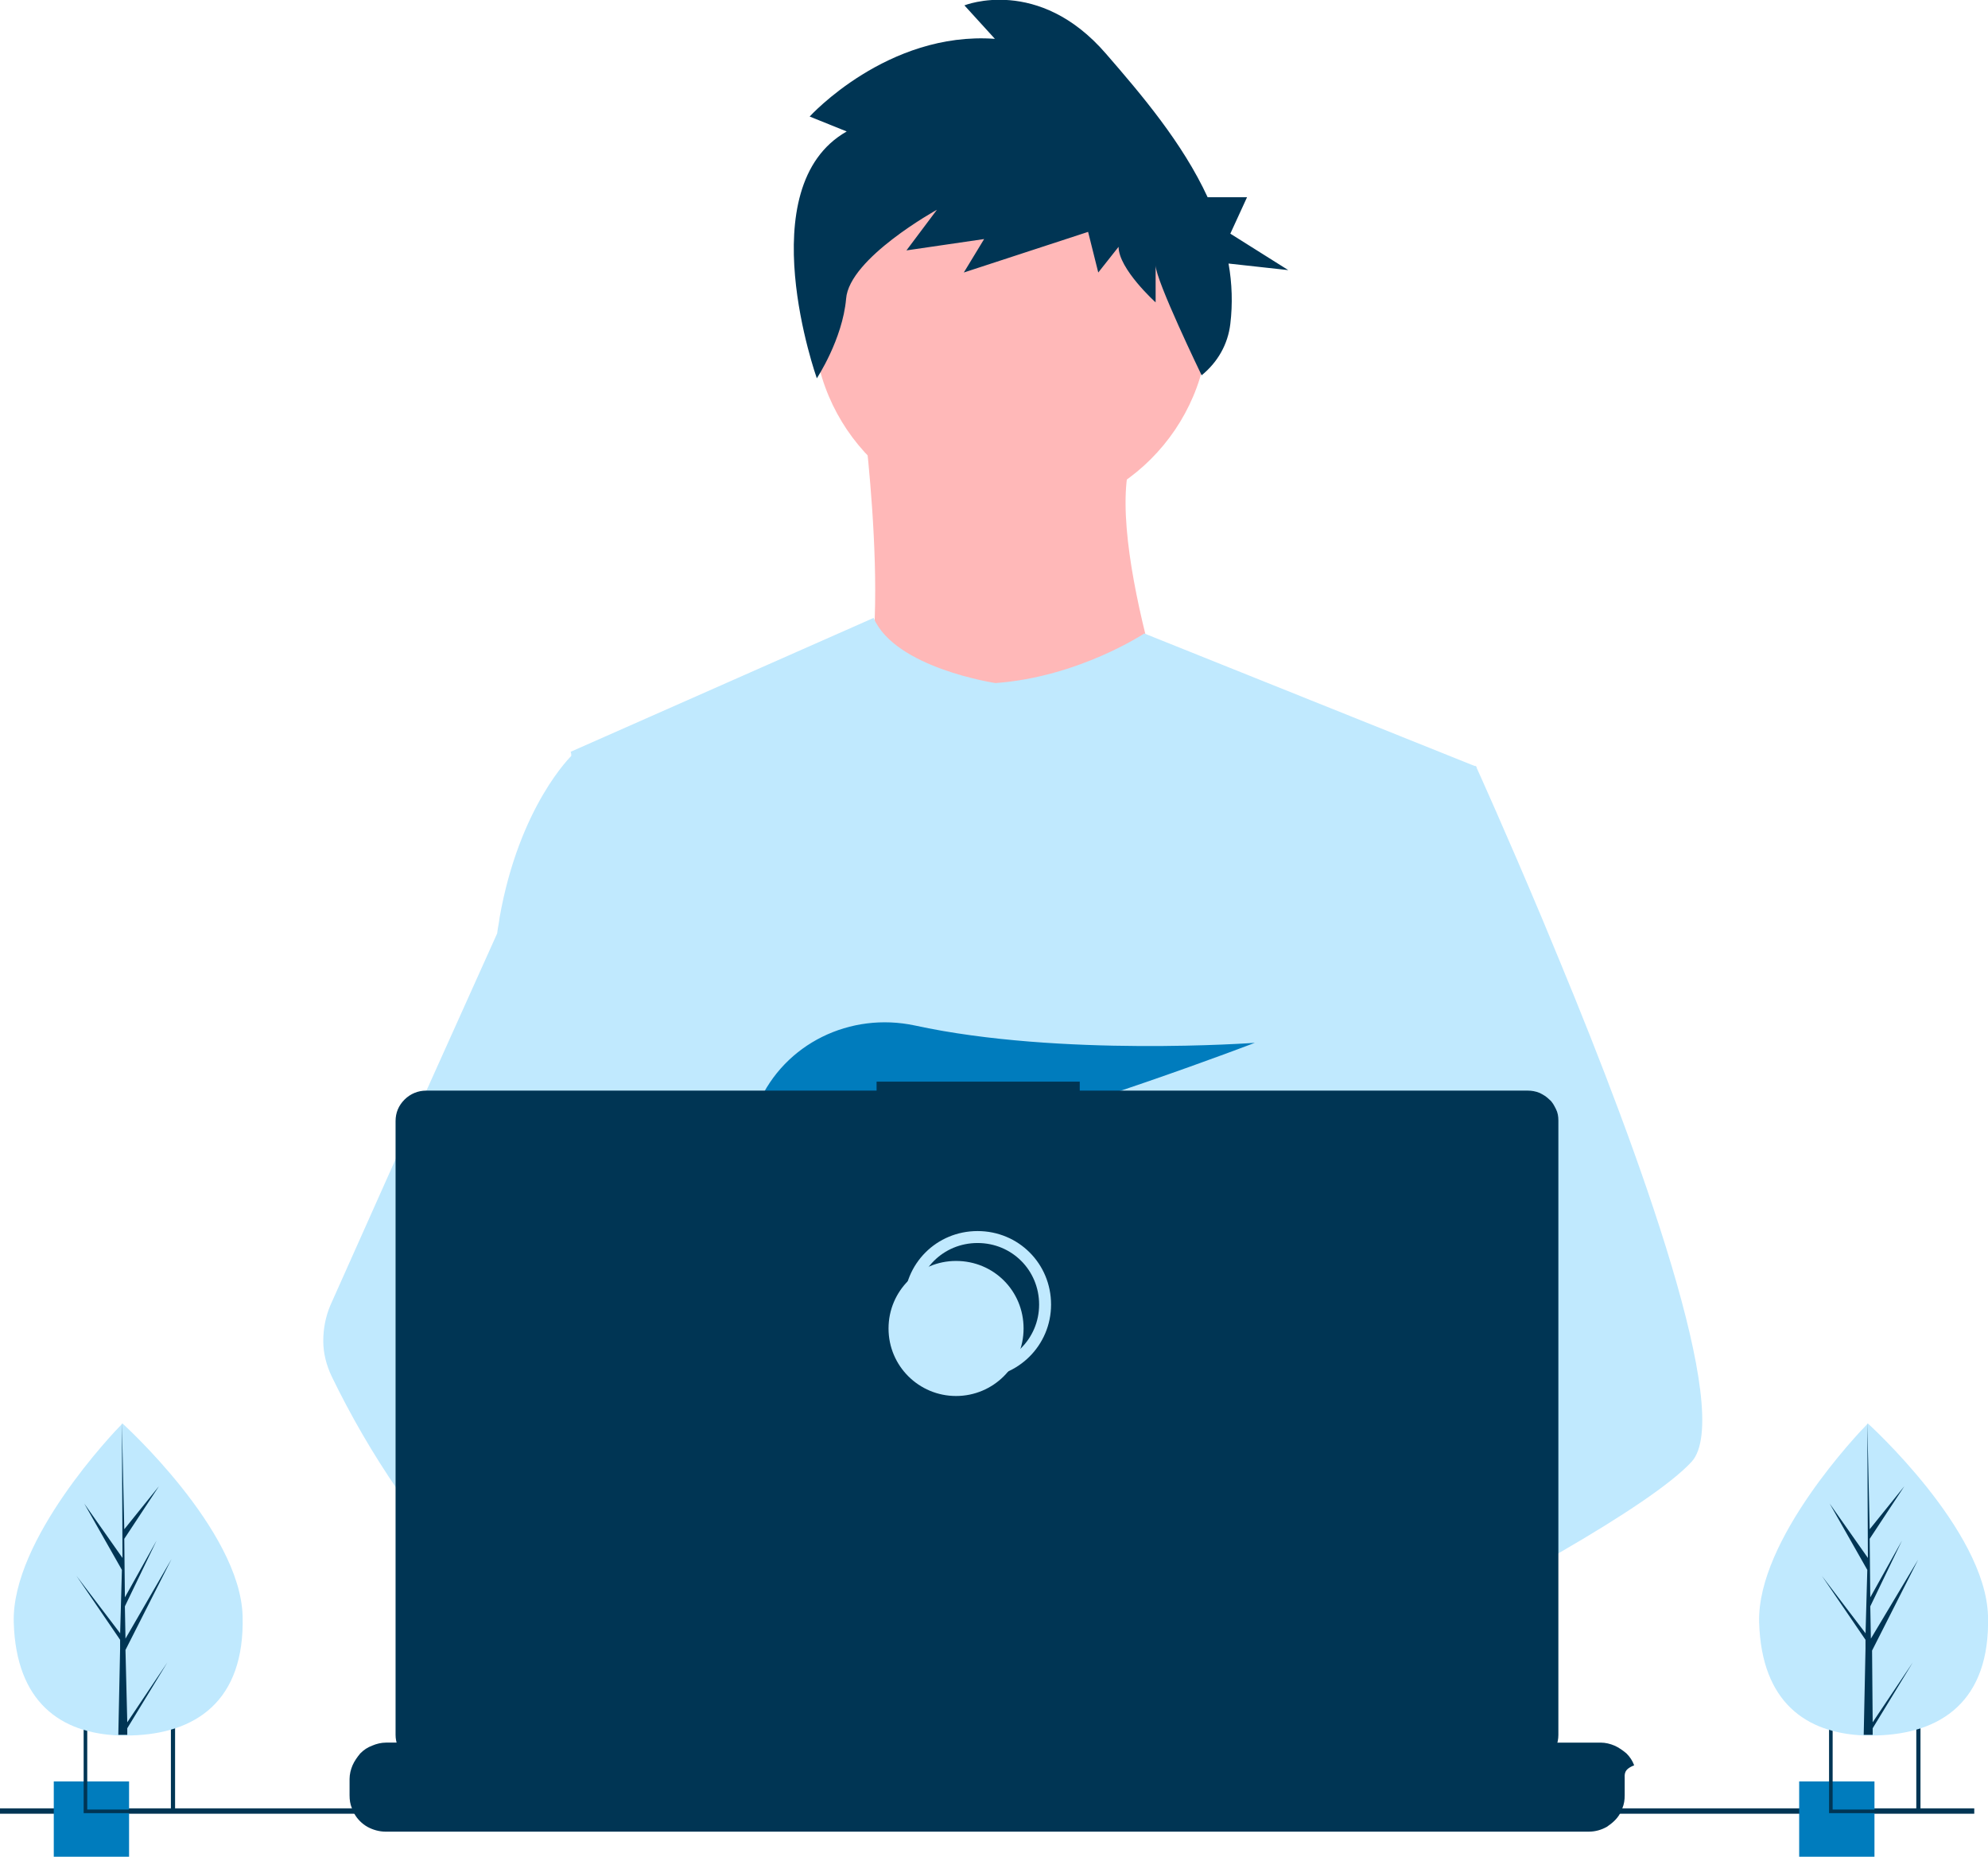 <?xml version="1.0" encoding="utf-8"?>
<!-- Generator: Adobe Illustrator 25.0.0, SVG Export Plug-In . SVG Version: 6.00 Build 0)  -->
<svg version="1.1" id="Livello_1" xmlns="http://www.w3.org/2000/svg" xmlns:xlink="http://www.w3.org/1999/xlink" x="0px" y="0px"
	 viewBox="0 0 332.7 310.7" style="enable-background:new 0 0 332.7 310.7;" xml:space="preserve">
<style type="text/css">
	.st0{fill:#FFB8B8;}
	.st1{fill:#C0E9FE;}
	.st2{fill:#003554;}
	.st3{fill:#007CBD;}
	.st4{fill:none;stroke:#C0E9FE;stroke-width:2;stroke-miterlimit:10;}
</style>
<g>
	<g>
		<path class="st0" d="M169.2,86.5c18.3,0,33.1-14.8,33.1-33.1s-14.8-33.1-33.1-33.1s-33.1,14.8-33.1,33.1S150.9,86.5,169.2,86.5z"
			/>
		<path class="st0" d="M144.5,69.9c0,0,6.2,47.1-3.4,52.4c-9.6,5.3,57.2,5.8,57.2,5.8s-14.9-40.8-8.2-53.3L144.5,69.9z"/>
		<path class="st1" d="M247.1,128.3l-5.6,25.3l-11.7,53.5l-0.4,2.9l-4.1,33.9l-2.7,22.5l-1.8,15.1c-11,5.6-19,9.5-19,9.5
			s-0.7-3.4-1.8-7.8c-7.7,2.3-22,6.1-34.1,6.9c4.4,4.9,6.4,9.5,3.7,12.9c-8.3,10.3-42.5-11.2-54.5-19.2c-0.3,1.9-0.4,3.9-0.3,5.8
			l-9.2-7l0.9-16.2l1.5-27.4l1.9-34.4c-0.6-1.5-1.1-3-1.5-4.5c-2.8-10-6.2-29.9-8.8-46.6c-2.1-13.4-3.7-24.8-4-27.2
			c0-0.3-0.1-0.5-0.1-0.5l50.7-22.4c3.6,8.4,20.4,10.9,20.4,10.9c13.9-1,24.9-8.3,24.9-8.3L247.1,128.3z"/>
		<path class="st0" d="M205.7,281.6c0,0-2.1,0.7-5.6,1.8c-7.7,2.3-22,6.1-34.1,6.9c-10.4,0.7-19.2-0.9-20.8-7.7
			c-0.7-2.9,0.3-5.3,2.4-7.3c6.4-5.9,23-8,36.2-8.7c3.7-0.2,7.2-0.3,10-0.3c4.9-0.1,8.1,0,8.1,0l0.1,0.3L205.7,281.6z"/>
		<path class="st2" d="M141.7,22l-6.2-2.5c0,0,13-14.3,31-13l-5.1-5.6c0,0,12.4-5,23.7,8.1c5.9,6.8,12.8,14.9,17,24h6.6l-2.8,6.1
			l9.7,6.1l-10-1.1c0.6,3.3,0.7,6.8,0.3,10.1c-0.4,3.4-2.1,6.4-4.8,8.6c0,0-7.7-15.9-7.7-18.4v6.2c0,0-6.2-5.6-6.2-9.3l-3.4,4.3
			l-1.7-6.8l-20.8,6.8l3.4-5.6l-13,1.9l5.1-6.8c0,0-14.7,8.1-15.2,14.9c-0.6,6.8-4.9,13.3-4.9,13.3S125.3,31.3,141.7,22z"/>
		<path class="st1" d="M283.1,244.6c-3.4,3.7-11.7,9.2-21.9,15.1c-3.8,2.2-7.8,4.5-11.9,6.8c-9.8,5.4-20,10.8-28.5,15.1
			c-11,5.6-19,9.5-19,9.5s-0.7-3.4-1.8-7.8c-1.5-5.9-3.7-13.5-6-16.9c-0.1-0.1-0.2-0.2-0.2-0.3c-0.7-0.9-1.4-1.4-2-1.4l33.5-20.8
			l14.5-9L229.4,210l-13.1-31.3l7.9-25.2l7.9-25.3h14.9c0,0,4.9,10.8,11.2,25.8c0.9,2.2,1.9,4.6,2.9,7
			C274.2,192.6,290.3,236.7,283.1,244.6z"/>
		<path class="st0" d="M169.7,303.2c-8.3,10.3-42.5-11.2-54.5-19.2c-2.6-1.7-4.2-2.8-4.2-2.8l10.9-14.6l3.5-4.6c0,0,3.1,1.6,7.7,4.3
			c0.2,0.1,0.3,0.2,0.5,0.3c4,2.3,8.9,5.4,13.9,8.7c6.9,4.7,13.9,10,18.4,15C170.4,295.2,172.5,299.8,169.7,303.2z"/>
		<path class="st1" d="M133.2,266.2c-1.2,0-2.4,0.1-3.7,0.3c-10.4,1.8-13.4,11.2-14.3,17.4c-0.3,1.9-0.4,3.9-0.3,5.8l-9.2-7
			l-3.3-2.6c-8-2.8-15.2-7.8-21.4-13.6c-5.4-5.2-10.2-10.9-14.4-17.1c-4.2-6.1-7.9-12.5-11.1-19.1c-0.9-1.9-1.4-3.9-1.4-5.9
			c0-2.1,0.4-4.1,1.2-6l11.3-25.3l16.6-36.9c0.1-0.9,0.3-1.7,0.4-2.6c3.3-18.8,12.1-27.2,12.1-27.2h6.7l4.5,27.2l5.6,33.8l-3.9,12.8
			l-9.1,29.5l8.7,9.4L133.2,266.2z"/>
		<path class="st3" d="M140.8,187.4l5.7,6.7c2.1-0.4,4.4-0.9,6.7-1.4l-1.7-5.3l4,4.7c24.3-6,54.5-17.6,54.5-17.6s-32.6,2.4-56.9-2.9
			c-10.8-2.3-21.8,3-26.2,13.1c-2.6,5.9-2.2,10.9,6.9,10.9c3.1-0.1,6.1-0.3,9.2-0.9L140.8,187.4z"/>
		<path class="st2" d="M271.9,297.7v2.7c0,0.8-0.1,1.5-0.4,2.2c-0.1,0.3-0.3,0.6-0.4,0.9c-0.5,0.9-1.3,1.6-2.2,2.2
			c-0.9,0.5-1.9,0.8-3,0.8H64.5c-1,0-2.1-0.3-3-0.8c-0.9-0.5-1.7-1.3-2.2-2.2c-0.2-0.3-0.3-0.6-0.4-0.9c-0.3-0.7-0.4-1.4-0.4-2.2
			v-2.7c0-0.8,0.2-1.6,0.5-2.3c0.3-0.7,0.8-1.4,1.3-2c0.6-0.6,1.2-1,2-1.3c0.7-0.3,1.5-0.5,2.3-0.5h11.6v-1.3c0,0,0-0.1,0-0.1
			c0,0,0-0.1,0.1-0.1c0,0,0.1,0,0.1-0.1c0,0,0.1,0,0.1,0h6.1c0,0,0.1,0,0.1,0c0,0,0.1,0,0.1,0.1c0,0,0,0.1,0.1,0.1c0,0,0,0.1,0,0.1
			v1.3h3.8v-1.3c0,0,0-0.1,0-0.1c0,0,0-0.1,0.1-0.1c0,0,0.1,0,0.1-0.1c0,0,0.1,0,0.1,0h6.1c0,0,0.1,0,0.1,0c0,0,0.1,0,0.1,0.1
			c0,0,0,0.1,0.1,0.1c0,0,0,0.1,0,0.1v1.3h3.8v-1.3c0,0,0-0.1,0-0.1c0,0,0-0.1,0.1-0.1c0,0,0.1,0,0.1-0.1c0,0,0.1,0,0.1,0h6.1
			c0,0,0.1,0,0.1,0c0,0,0.1,0,0.1,0.1c0,0,0,0.1,0.1,0.1c0,0,0,0.1,0,0.1v1.3h3.8v-1.3c0,0,0-0.1,0-0.1c0,0,0-0.1,0.1-0.1
			c0,0,0.1,0,0.1-0.1c0,0,0.1,0,0.1,0h6.1c0,0,0.1,0,0.1,0c0,0,0.1,0,0.1,0.1c0,0,0,0.1,0.1,0.1c0,0,0,0.1,0,0.1v1.3h3.8v-1.3
			c0,0,0-0.1,0-0.1c0,0,0-0.1,0.1-0.1c0,0,0.1,0,0.1-0.1c0,0,0.1,0,0.1,0h6.1c0,0,0.1,0,0.1,0c0,0,0.1,0,0.1,0.1c0,0,0,0.1,0.1,0.1
			c0,0,0,0.1,0,0.1v1.3h3.8v-1.3c0,0,0-0.1,0-0.1c0,0,0-0.1,0.1-0.1c0,0,0.1,0,0.1-0.1c0,0,0.1,0,0.1,0h6.1c0,0,0.1,0,0.1,0
			c0,0,0.1,0,0.1,0.1c0,0,0,0.1,0.1,0.1c0,0,0,0.1,0,0.1v1.3h3.8v-1.3c0,0,0-0.1,0-0.1c0,0,0-0.1,0.1-0.1c0,0,0.1,0,0.1-0.1
			c0,0,0.1,0,0.1,0h47.4c0,0,0.1,0,0.1,0c0,0,0.1,0,0.1,0.1c0,0,0,0.1,0.1,0.1c0,0,0,0.1,0,0.1v1.3h3.8v-1.3c0,0,0-0.1,0-0.1
			c0,0,0-0.1,0.1-0.1c0,0,0.1,0,0.1-0.1c0,0,0.1,0,0.1,0h6.1c0.1,0,0.1,0,0.2,0.1c0,0,0.1,0.1,0.1,0.2v1.3h3.8v-1.3c0,0,0-0.1,0-0.1
			c0,0,0-0.1,0.1-0.1c0,0,0.1,0,0.1-0.1c0,0,0.1,0,0.1,0h6.1c0,0,0.1,0,0.1,0c0,0,0.1,0,0.1,0.1c0,0,0,0.1,0.1,0.1c0,0,0,0.1,0,0.1
			v1.3h3.8v-1.3c0,0,0-0.1,0-0.1c0,0,0-0.1,0.1-0.1c0,0,0.1,0,0.1-0.1c0,0,0.1,0,0.1,0h6.1c0,0,0.1,0,0.1,0c0,0,0.1,0,0.1,0.1
			c0,0,0,0.1,0.1,0.1c0,0,0,0.1,0,0.1v1.3h3.8v-1.3c0,0,0-0.1,0-0.1c0,0,0-0.1,0.1-0.1c0,0,0.1,0,0.1-0.1c0,0,0.1,0,0.1,0h6.1
			c0.1,0,0.1,0,0.2,0.1c0,0,0.1,0.1,0.1,0.2v1.3h3.8v-1.3c0,0,0-0.1,0-0.1c0,0,0-0.1,0.1-0.1c0,0,0.1,0,0.1-0.1c0,0,0.1,0,0.1,0h6.1
			c0,0,0.1,0,0.1,0c0,0,0.1,0,0.1,0.1c0,0,0,0.1,0.1,0.1c0,0,0,0.1,0,0.1v1.3h3.8v-1.3c0,0,0-0.1,0-0.1c0,0,0-0.1,0.1-0.1
			c0,0,0.1,0,0.1-0.1c0,0,0.1,0,0.1,0h6.1c0,0,0.1,0,0.1,0c0,0,0.1,0,0.1,0.1c0,0,0,0.1,0.1,0.1c0,0,0,0.1,0,0.1v1.3h17.7
			c0.8,0,1.6,0.2,2.3,0.5c0.7,0.3,1.4,0.8,2,1.3c0.6,0.6,1,1.2,1.3,2C271.7,296.1,271.9,296.9,271.9,297.7z"/>
		<path class="st2" d="M330.4,302.6H0v0.9h330.4V302.6z"/>
		<path class="st2" d="M255.7,182.5h-75v-1.5h-34v1.5H71.3c-1.3,0-2.6,0.5-3.6,1.5c-1,1-1.5,2.2-1.5,3.6v102.7
			c0,1.3,0.5,2.6,1.5,3.6c1,1,2.2,1.5,3.6,1.5h184.4c1.3,0,2.6-0.5,3.6-1.5c1-1,1.5-2.2,1.5-3.6V187.5c0-0.7-0.1-1.3-0.4-1.9
			c-0.3-0.6-0.6-1.2-1.1-1.6c-0.5-0.5-1-0.8-1.6-1.1C257,182.6,256.3,182.5,255.7,182.5z"/>
		<path class="st4" d="M163.6,229.6c6.2,0,11.3-5,11.3-11.3s-5-11.3-11.3-11.3s-11.3,5-11.3,11.3S157.4,229.6,163.6,229.6z"/>
		<path class="st1" d="M160,233.6c6.2,0,11.3-5,11.3-11.3s-5-11.3-11.3-11.3c-6.2,0-11.3,5-11.3,11.3S153.8,233.6,160,233.6z"/>
		<path class="st3" d="M21.6,298.1H9v12.6h12.6V298.1z"/>
		<path class="st2" d="M14,288.1v15.3h15.3v-15.3H14z M28.6,302.8h-14v-14h14V302.8z"/>
		<path class="st3" d="M313.7,298.1h-12.6v12.6h12.6V298.1z"/>
		<path class="st2" d="M306.1,288.1v15.3h15.3v-15.3H306.1z M320.7,302.8h-14v-14h14V302.8z"/>
		<path class="st1" d="M40.6,270.4c0.4,14.4-8,19.7-18.6,20c-0.2,0-0.5,0-0.7,0c-0.5,0-1,0-1.5,0c-9.6-0.4-17.1-5.5-17.5-18.9
			c-0.4-13.9,16.8-31.9,18.1-33.2l0,0c0-0.1,0.1-0.1,0.1-0.1S40.2,256,40.6,270.4z"/>
		<path class="st2" d="M21.3,288.2l6.7-10l-6.7,11l0,1.1c-0.5,0-1,0-1.5,0l0.3-14.4l0-0.1l0,0l0-1.4l-7.3-10.7l7.3,9.6l0,0.3
			l0.3-10.9l-6.3-11.1l6.4,9.1l-0.1-22.6l0-0.1l0,0.1l0.4,17.8l5.8-7.2l-5.8,8.8l0.1,9.8l5.3-9.5l-5.3,11l0.1,5.4l7.7-13.3
			l-7.7,15.2L21.3,288.2z"/>
		<path class="st1" d="M332.7,270.4c0.4,14.4-8,19.7-18.6,20c-0.2,0-0.5,0-0.7,0c-0.5,0-1,0-1.5,0c-9.6-0.4-17.1-5.5-17.5-18.9
			c-0.4-13.9,16.8-31.9,18.1-33.2l0,0c0-0.1,0.1-0.1,0.1-0.1S332.3,256,332.7,270.4z"/>
		<path class="st2" d="M313.4,288.2l6.7-10l-6.7,11l0,1.1c-0.5,0-1,0-1.5,0l0.3-14.4l0-0.1l0,0l0-1.4l-7.3-10.7l7.3,9.6l0,0.3
			l0.3-10.9l-6.3-11.1l6.4,9.1l-0.1-22.6v-0.1l0,0.1l0.4,17.8l5.8-7.2l-5.8,8.8l0.1,9.8l5.3-9.5l-5.3,11l0.1,5.4L321,261l-7.7,15.2
			L313.4,288.2z"/>
	</g>
</g>
</svg>
